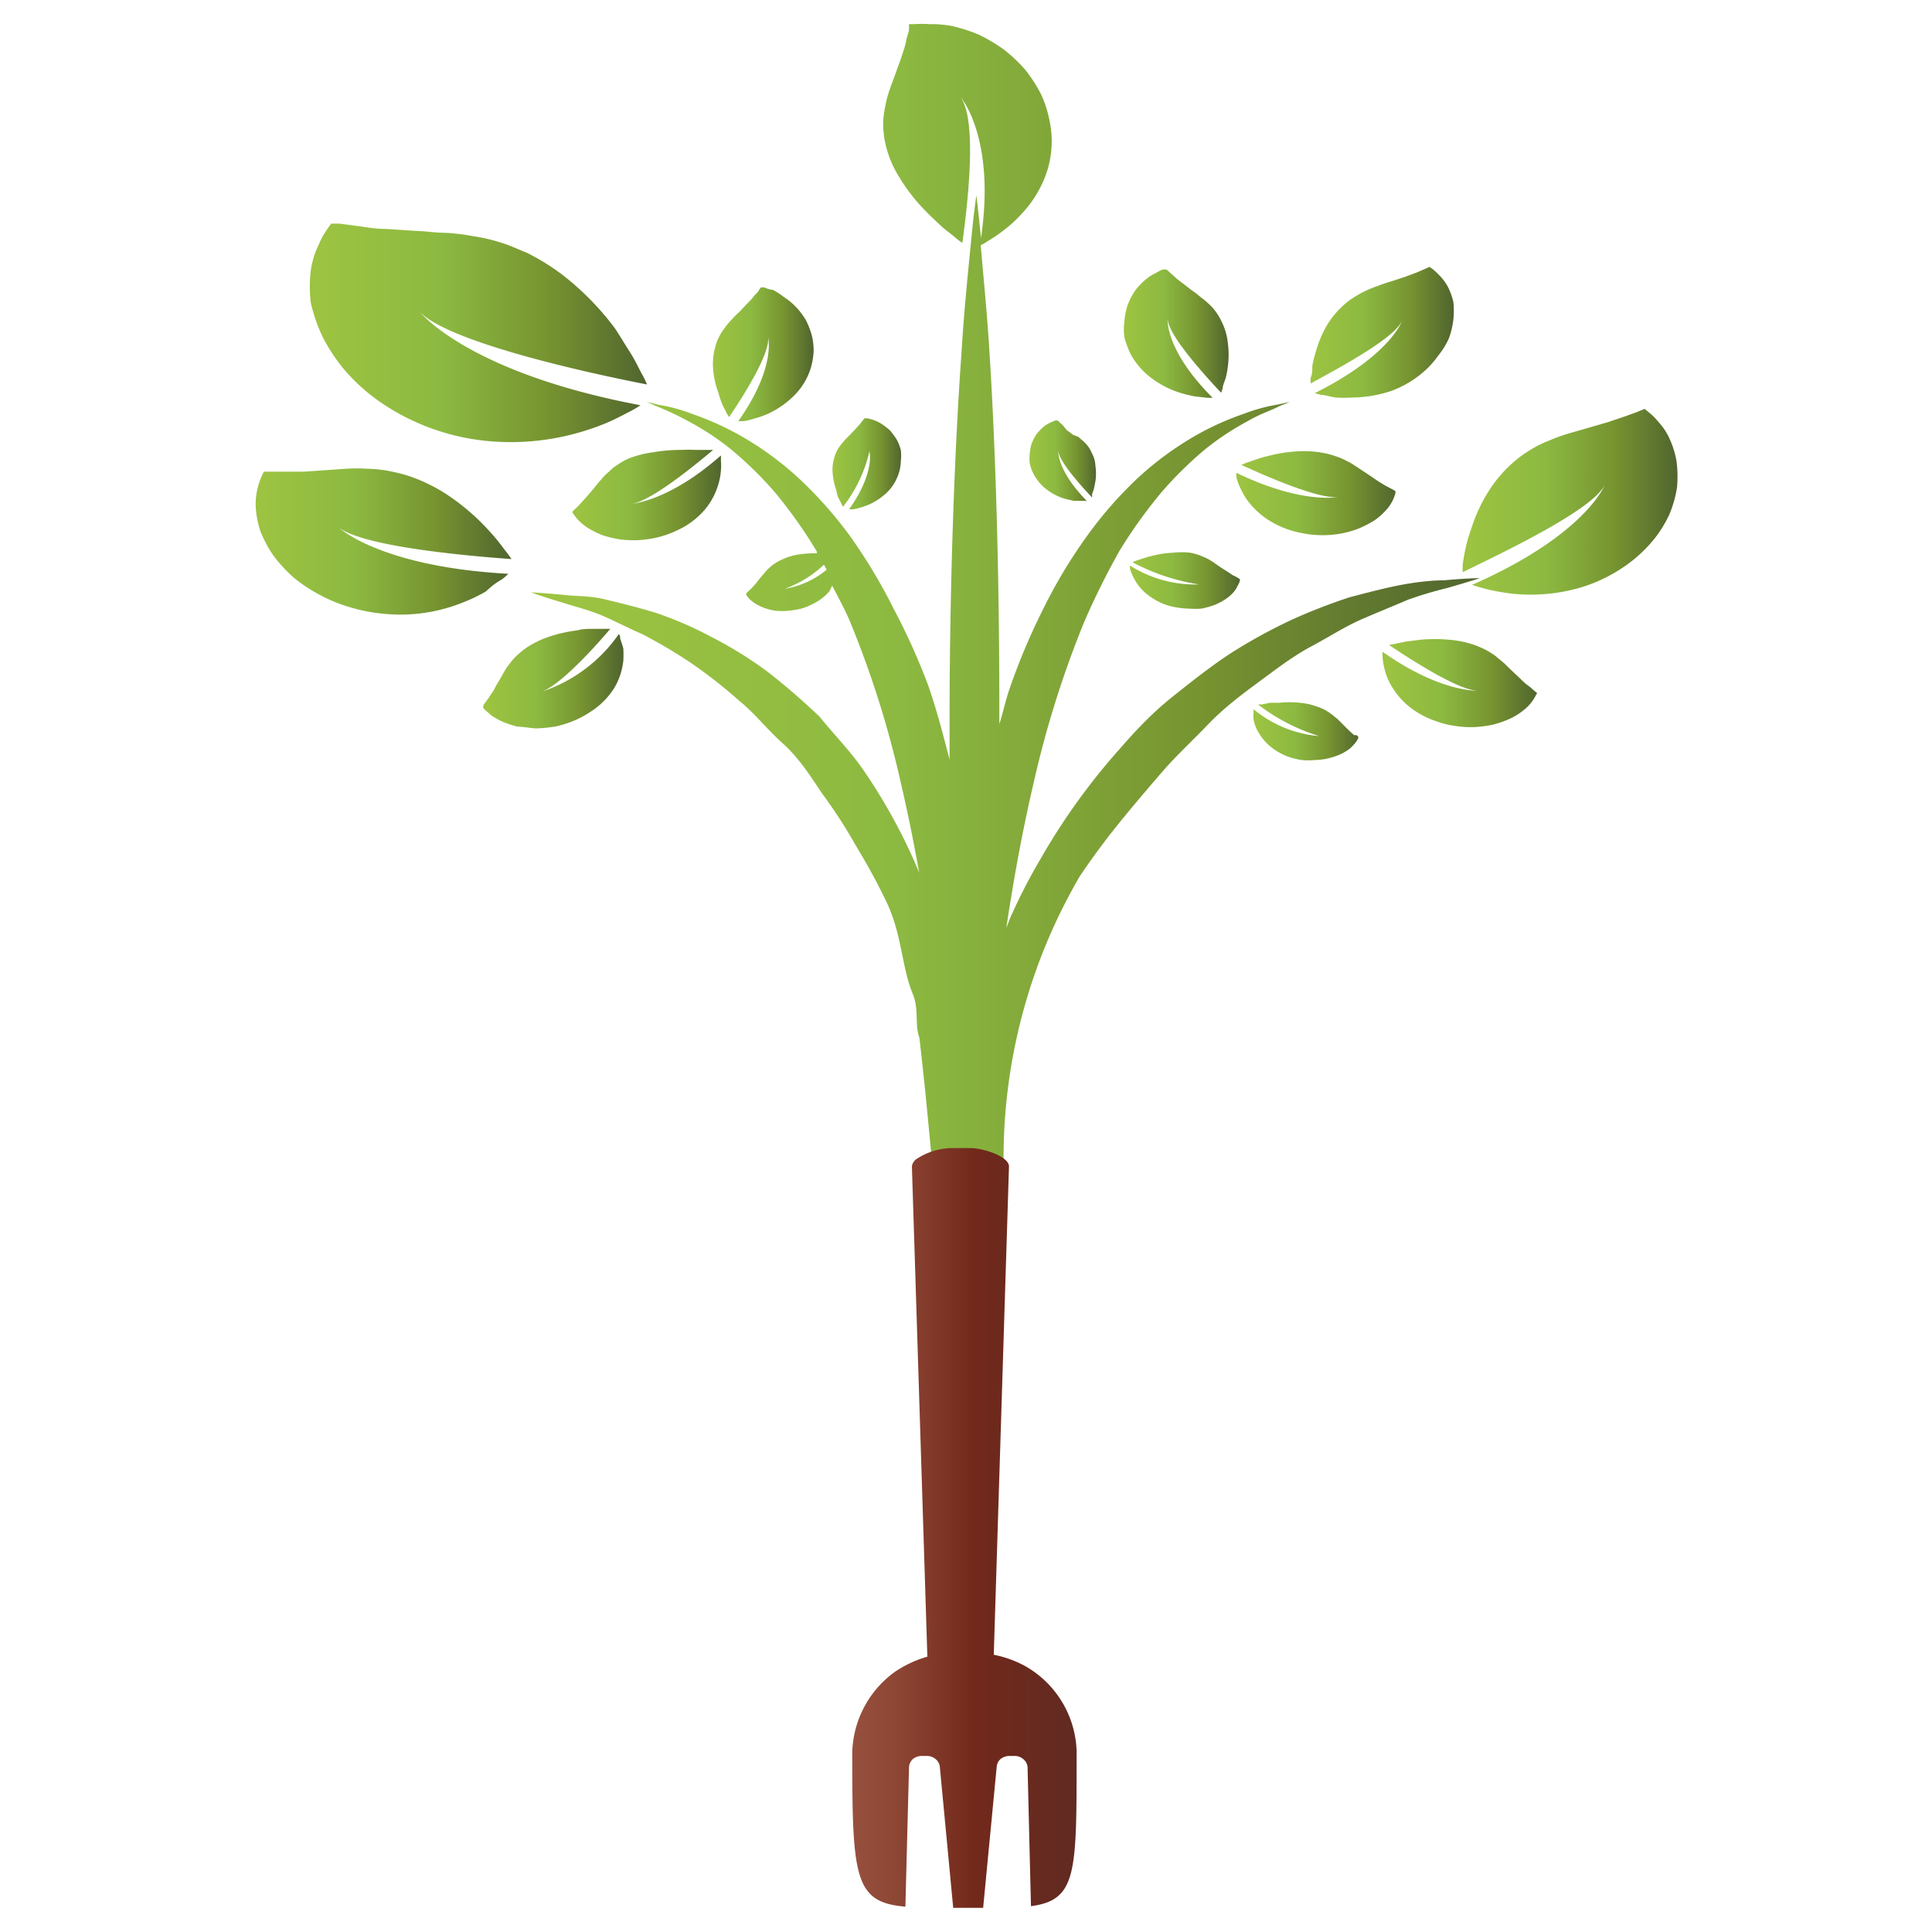 <svg id="圖層_1" data-name="圖層 1" xmlns="http://www.w3.org/2000/svg" xmlns:xlink="http://www.w3.org/1999/xlink" viewBox="0 0 80 80"><defs><style>.cls-1{fill:url(#linear-gradient);}.cls-2{fill:url(#linear-gradient-2);}.cls-3{fill:url(#linear-gradient-3);}.cls-4{fill:url(#linear-gradient-4);}.cls-5{fill:url(#linear-gradient-5);}.cls-6{fill:url(#linear-gradient-6);}.cls-7{fill:url(#linear-gradient-7);}.cls-8{fill:url(#linear-gradient-8);}.cls-9{fill:url(#linear-gradient-9);}.cls-10{fill:url(#linear-gradient-10);}.cls-11{fill:url(#linear-gradient-11);}.cls-12{fill:url(#linear-gradient-12);}.cls-13{fill:url(#linear-gradient-13);}.cls-14{fill:url(#linear-gradient-14);}.cls-15{fill:url(#linear-gradient-15);}.cls-16{fill:url(#linear-gradient-16);}</style><linearGradient id="linear-gradient" x1="22.08" y1="25.48" x2="61.28" y2="25.48" gradientUnits="userSpaceOnUse"><stop offset="0.04" stop-color="#9cc341"/><stop offset="0.39" stop-color="#8cb941"/><stop offset="0.71" stop-color="#769330"/><stop offset="1" stop-color="#51652f"/></linearGradient><linearGradient id="linear-gradient-2" x1="12.84" y1="13.76" x2="26.78" y2="13.76" xlink:href="#linear-gradient"/><linearGradient id="linear-gradient-3" x1="10.54" y1="22.38" x2="21.14" y2="22.38" xlink:href="#linear-gradient"/><linearGradient id="linear-gradient-4" x1="60.52" y1="20.78" x2="69.46" y2="20.78" xlink:href="#linear-gradient"/><linearGradient id="linear-gradient-5" x1="54.16" y1="13.76" x2="60.16" y2="13.76" xlink:href="#linear-gradient"/><linearGradient id="linear-gradient-6" x1="46.52" y1="13.83" x2="50.89" y2="13.83" xlink:href="#linear-gradient"/><linearGradient id="linear-gradient-7" x1="51.2" y1="20.44" x2="57.86" y2="20.44" xlink:href="#linear-gradient"/><linearGradient id="linear-gradient-8" x1="57.25" y1="28.28" x2="63.66" y2="28.28" xlink:href="#linear-gradient"/><linearGradient id="linear-gradient-9" x1="46.79" y1="24" x2="51.38" y2="24" xlink:href="#linear-gradient"/><linearGradient id="linear-gradient-10" x1="29.49" y1="14.67" x2="33.69" y2="14.67" xlink:href="#linear-gradient"/><linearGradient id="linear-gradient-11" x1="34.43" y1="19.19" x2="37.32" y2="19.19" xlink:href="#linear-gradient"/><linearGradient id="linear-gradient-12" x1="51.91" y1="30.36" x2="56.33" y2="30.36" xlink:href="#linear-gradient"/><linearGradient id="linear-gradient-13" x1="42.64" y1="19.1" x2="45.4" y2="19.1" xlink:href="#linear-gradient"/><linearGradient id="linear-gradient-14" x1="23.7" y1="20.44" x2="29.86" y2="20.44" xlink:href="#linear-gradient"/><linearGradient id="linear-gradient-15" x1="19.99" y1="28.1" x2="25.77" y2="28.1" xlink:href="#linear-gradient"/><linearGradient id="linear-gradient-16" x1="35.29" y1="63.27" x2="44.58" y2="63.27" gradientUnits="userSpaceOnUse"><stop offset="0" stop-color="#98503e"/><stop offset="0.19" stop-color="#8e4635"/><stop offset="0.51" stop-color="#752c1d"/><stop offset="0.54" stop-color="#72291b"/><stop offset="1" stop-color="#612a22"/></linearGradient></defs><title>清單圖示01</title><path class="cls-1" d="M41.64,49.94a23.17,23.17,0,0,1,3.08-13.67c.48-.71,1-1.42,1.58-2.14s1.18-1.42,1.79-2.13,1.3-1.34,1.93-2,1.38-1.23,2.1-1.76,1.42-1.07,2.17-1.47,1.41-.83,2.1-1.13,1.34-.56,1.92-.81a16,16,0,0,1,1.57-.47c.88-.25,1.4-.42,1.4-.42s-.53,0-1.49.09c-.47,0-1.07.06-1.72.18s-1.38.31-2.18.52a23.86,23.86,0,0,0-2.44.95,22.54,22.54,0,0,0-2.52,1.39c-.82.54-1.6,1.16-2.39,1.79s-1.49,1.36-2.13,2.1a26.87,26.87,0,0,0-3.32,4.6,23.23,23.23,0,0,0-1.17,2.25c-.11.22-.16.4-.25.61.29-1.94.66-4,1.13-6a42,42,0,0,1,2.1-6.68,31.77,31.77,0,0,1,1.45-2.92,20.3,20.3,0,0,1,1.73-2.42,15.75,15.75,0,0,1,1.85-1.82,11.56,11.56,0,0,1,1.75-1.15c.51-.3,1-.45,1.27-.6l.46-.19-.5.11a7.26,7.26,0,0,0-1.42.39,11.59,11.59,0,0,0-2.06.94,13.3,13.3,0,0,0-2.29,1.69A16.45,16.45,0,0,0,45,22.21a21.08,21.08,0,0,0-1.8,3,26.89,26.89,0,0,0-1.41,3.35c-.16.47-.27,1-.41,1.42v-.82c0-5.25-.15-10.5-.4-14.44-.11-1.87-.28-3.43-.37-4.57a1.64,1.64,0,0,0,.28-.16,5.66,5.66,0,0,0,.69-.47,5.14,5.14,0,0,0,.7-.64,4.69,4.69,0,0,0,1.06-1.74A4.09,4.09,0,0,0,43.46,5a4.78,4.78,0,0,0-.35-1.09,5.93,5.93,0,0,0-.64-1,6.47,6.47,0,0,0-.89-.85,7,7,0,0,0-1.06-.63,6.83,6.83,0,0,0-1.09-.35A4.58,4.58,0,0,0,38.49,1a4.86,4.86,0,0,0-.63,0l-.22,0,0,.21c0,.11-.09.31-.12.49s-.11.41-.19.65-.16.44-.25.7-.18.47-.25.69a4.25,4.25,0,0,0-.18.7,3.42,3.42,0,0,0-.08.7,4.27,4.27,0,0,0,.07.71,4.46,4.46,0,0,0,.58,1.46,7.51,7.51,0,0,0,1.09,1.41c.2.21.43.42.63.61s.44.35.61.5.21.16.3.23c.27-2,.59-5.13-.08-6.05,0,0,1.47,1.68.85,5.85-.11-1.13-.19-1.77-.19-1.77s-.1.65-.21,1.8-.29,2.79-.41,4.76c-.28,3.94-.47,9.18-.49,14.44,0,.79,0,1.58,0,2.36-.26-1-.52-2-.86-3A27,27,0,0,0,37,25.2a22.56,22.56,0,0,0-1.8-3,17,17,0,0,0-2.15-2.42,13.21,13.21,0,0,0-2.3-1.69,11.92,11.92,0,0,0-2.06-.94,7.08,7.08,0,0,0-1.42-.39l-.5-.12.46.2a11.75,11.75,0,0,1,1.27.6,11.3,11.3,0,0,1,1.75,1.15,15.62,15.62,0,0,1,1.85,1.81,20.09,20.09,0,0,1,1.72,2.43.2.2,0,0,1,0,.08h-.06a4.47,4.47,0,0,0-.75.06,2.48,2.48,0,0,0-.65.21,1.73,1.73,0,0,0-.27.15,1.3,1.3,0,0,0-.23.18,1.34,1.34,0,0,0-.2.21l-.19.22-.18.23-.18.2-.15.14-.06.06,0,.06a1.29,1.29,0,0,0,.13.17,1.47,1.47,0,0,0,.26.2,1.93,1.93,0,0,0,.38.18,2,2,0,0,0,.47.11,2.83,2.83,0,0,0,.51,0,4.33,4.33,0,0,0,.5-.08,2.32,2.32,0,0,0,.46-.18,2.11,2.11,0,0,0,.72-.53c.06-.08.08-.17.13-.25.25.49.51.95.73,1.47a41.13,41.13,0,0,1,2.11,6.69c.29,1.24.54,2.49.76,3.72a23.17,23.17,0,0,0-2.32-4.26c-.53-.77-1.22-1.47-1.8-2.19a28.3,28.3,0,0,0-2.15-1.86,16.66,16.66,0,0,0-2.34-1.45,15.24,15.24,0,0,0-2.31-1c-.76-.23-1.46-.4-2.08-.55s-1.2-.13-1.65-.18c-.91-.09-1.42-.11-1.42-.11s.49.18,1.33.43c.42.14.94.26,1.49.48s1.14.54,1.79.82a21.48,21.48,0,0,1,1.95,1.15A20,20,0,0,1,30.59,29c.66.53,1.18,1.21,1.83,1.79s1.13,1.33,1.61,2.05A20.92,20.92,0,0,1,35.43,35c.44.73.85,1.46,1.2,2.19.74,1.44.68,2.83,1.18,4,.25.66.06,1.25.26,1.78.1.87.19,1.71.27,2.49.17,1.78.34,3.46.4,4.51M32.5,24.38a4.73,4.73,0,0,0,1.62-1l.11.21A3.63,3.63,0,0,1,32.5,24.38Z"/><path class="cls-2" d="M13.35,13.93a7.33,7.33,0,0,0,.9,1.37,7.89,7.89,0,0,0,1.26,1.18,9.26,9.26,0,0,0,1.52.91,9.42,9.42,0,0,0,3.38.89A10.26,10.26,0,0,0,23.64,18,10.7,10.7,0,0,0,25,17.56c.4-.16.77-.36,1.06-.51a3.74,3.74,0,0,0,.46-.27c-7.16-1.35-9.13-3.86-9.13-3.86,1.12,1.17,6.22,2.38,9.4,3a2.81,2.81,0,0,0-.21-.43c-.14-.26-.29-.59-.49-.9s-.4-.65-.63-1A11.61,11.61,0,0,0,23.8,11.8a9.09,9.09,0,0,0-2-1.34c-.38-.15-.7-.31-1.08-.42a6.89,6.89,0,0,0-1.13-.26,8.3,8.3,0,0,0-1.18-.14c-.37,0-.78-.07-1.21-.08L16,9.48c-.42,0-.78-.06-1.11-.11l-.83-.11-.34,0a2.43,2.43,0,0,0-.17.23,3.19,3.19,0,0,0-.36.66,3.5,3.5,0,0,0-.32,1.05,5.52,5.52,0,0,0,0,1.34A7,7,0,0,0,13.35,13.93Z"/><path class="cls-3" d="M20.77,24a2.32,2.32,0,0,0,.28-.24c-5.29-.29-7-1.9-7-1.9,1,.73,4.76,1.12,7.13,1.29-.06-.09-.13-.19-.21-.29s-.29-.39-.47-.6-.38-.43-.59-.64a9.42,9.42,0,0,0-1.43-1.16,7,7,0,0,0-1.61-.77,8.34,8.34,0,0,0-.83-.2,5.7,5.7,0,0,0-.84-.08,6.24,6.24,0,0,0-.86,0l-.88.06-.87.06c-.3,0-.56,0-.8,0s-.47,0-.61,0h-.25a1.16,1.16,0,0,0-.09.18,2.84,2.84,0,0,0-.17.5,2.71,2.71,0,0,0-.08.78,3.9,3.9,0,0,0,.19,1,5,5,0,0,0,.53,1,6.19,6.19,0,0,0,.82.9,6.25,6.25,0,0,0,1.07.72,6.46,6.46,0,0,0,1.21.51,7.34,7.34,0,0,0,2.53.32,6.94,6.94,0,0,0,2.27-.51,6.41,6.41,0,0,0,.91-.44C20.34,24.28,20.58,24.1,20.77,24Z"/><path class="cls-4" d="M69.42,19.09a3.77,3.77,0,0,0-.29-.93,2.52,2.52,0,0,0-.46-.69,2.48,2.48,0,0,0-.4-.4l-.17-.14-.22.09c-.13.06-.35.13-.56.21l-.74.25-.83.24-.83.24a7.25,7.25,0,0,0-.79.29,4.5,4.5,0,0,0-.73.36,4.79,4.79,0,0,0-.65.46,5.42,5.42,0,0,0-1.09,1.24,6.52,6.52,0,0,0-.73,1.56,6.21,6.21,0,0,0-.23.78c-.06.25-.1.5-.13.7a2.33,2.33,0,0,0,0,.34c2.07-1,5.35-2.6,5.87-3.59,0,0-.8,2.06-5.49,4.12l.37.11a7,7,0,0,0,.86.19,6.79,6.79,0,0,0,1,.1,7.34,7.34,0,0,0,2.33-.31,6.49,6.49,0,0,0,2.15-1.15,5.89,5.89,0,0,0,.86-.87,5.1,5.1,0,0,0,.61-1,4.81,4.81,0,0,0,.31-1.1A4.83,4.83,0,0,0,69.42,19.09Z"/><path class="cls-5" d="M58.06,13.28s-.48,1.43-3.62,3l.26.07c.17,0,.38.08.6.11a5.39,5.39,0,0,0,.72,0,5.19,5.19,0,0,0,1.58-.27A4.26,4.26,0,0,0,59,15.35a3.59,3.59,0,0,0,.55-.62A3.16,3.16,0,0,0,60,14a3.49,3.49,0,0,0,.18-.76,3.54,3.54,0,0,0,0-.74,2.75,2.75,0,0,0-.23-.63,2.11,2.11,0,0,0-.34-.46,3.09,3.09,0,0,0-.29-.27l-.13-.09-.15.07-.37.16-.51.19-.55.18c-.2.06-.39.12-.56.19a4.47,4.47,0,0,0-1,.48,2.73,2.73,0,0,0-.43.33,3.61,3.61,0,0,0-.71.88,4.7,4.7,0,0,0-.44,1.09,3.84,3.84,0,0,0-.13.54c0,.17,0,.35-.07.48a2.32,2.32,0,0,0,0,.24C55.55,15.18,57.74,14,58.06,13.28Z"/><path class="cls-6" d="M46.81,14.65a3.06,3.06,0,0,0,.86,1,3.91,3.91,0,0,0,1.18.61,5.26,5.26,0,0,0,.6.15l.52.06a1.91,1.91,0,0,0,.24,0c-2-2-1.86-3.28-1.86-3.28,0,.63,1.35,2.15,2.21,3.07a1.07,1.07,0,0,0,.07-.19c0-.12.08-.27.12-.41s.07-.31.09-.47a3.66,3.66,0,0,0,0-1,2.51,2.51,0,0,0-.26-.88,2.26,2.26,0,0,0-.52-.72,3.81,3.81,0,0,0-.36-.3,4.18,4.18,0,0,0-.38-.29L49,11.75a4,4,0,0,1-.34-.27c-.09-.09-.2-.17-.25-.23a.49.49,0,0,1-.1-.09l-.13,0c-.07,0-.21.08-.33.15a1.85,1.85,0,0,0-.44.29,2.62,2.62,0,0,0-.42.45,3,3,0,0,0-.3.59,2.76,2.76,0,0,0-.13.66,2.53,2.53,0,0,0,0,.67A3.77,3.77,0,0,0,46.81,14.65Z"/><path class="cls-7" d="M52.09,19l-.47.16-.22.09c1.22.56,3.24,1.42,4,1.33,0,0-1.49.31-4.2-1a.67.67,0,0,0,0,.19,2.4,2.4,0,0,0,.15.42,3.79,3.79,0,0,0,.26.47,3.31,3.31,0,0,0,.91.87,3.82,3.82,0,0,0,1.37.54,4.16,4.16,0,0,0,.79.09,4.36,4.36,0,0,0,.81-.06,4.22,4.22,0,0,0,.76-.21,5,5,0,0,0,.66-.34,2.82,2.82,0,0,0,.47-.41,1.83,1.83,0,0,0,.28-.4c.06-.12.09-.23.12-.3l0-.11-.13-.07-.3-.16c-.11-.07-.24-.14-.38-.24l-.4-.27-.41-.27a2.91,2.91,0,0,0-.41-.24,2.53,2.53,0,0,0-.45-.19,3.36,3.36,0,0,0-.48-.13,4.37,4.37,0,0,0-1.1-.07,5.82,5.82,0,0,0-1.16.18A4,4,0,0,0,52.09,19Z"/><path class="cls-8" d="M63.29,28.4a2.74,2.74,0,0,1-.33-.29l-.34-.32-.34-.33-.36-.3a3.34,3.34,0,0,0-.4-.25,4,4,0,0,0-.46-.2A4.14,4.14,0,0,0,60,26.49a6.64,6.64,0,0,0-1.18,0l-.57.07-.49.1-.24.05c1.09.73,2.9,1.87,3.66,1.89,0,0-1.53.08-3.93-1.61a1.41,1.41,0,0,0,0,.2,2.45,2.45,0,0,0,.06.43,3.6,3.6,0,0,0,.16.5,3.13,3.13,0,0,0,.72,1,3.51,3.51,0,0,0,1.24.73,3.69,3.69,0,0,0,.76.2,4.42,4.42,0,0,0,.81.06,5.14,5.14,0,0,0,.8-.1,4.1,4.1,0,0,0,.7-.24,2.68,2.68,0,0,0,.56-.34,1.75,1.75,0,0,0,.36-.36,1.59,1.59,0,0,0,.17-.27l.06-.1-.11-.09C63.48,28.56,63.39,28.47,63.29,28.4Z"/><path class="cls-9" d="M46.79,23.42l0,.13a2.75,2.75,0,0,0,.11.29,3.58,3.58,0,0,0,.18.32,2.14,2.14,0,0,0,.63.6,2.48,2.48,0,0,0,.94.38,3.31,3.31,0,0,0,.55.06,3.43,3.43,0,0,0,.56,0,4.1,4.1,0,0,0,.53-.15,2.56,2.56,0,0,0,.44-.23,1.66,1.66,0,0,0,.34-.29,1.1,1.1,0,0,0,.18-.28.83.83,0,0,0,.09-.2.32.32,0,0,0,0-.07l-.08-.05s-.13-.08-.21-.11l-.26-.17-.28-.18-.27-.19a3.09,3.09,0,0,0-.29-.17l-.31-.13a3.37,3.37,0,0,0-.34-.09,3,3,0,0,0-.75,0,3.78,3.78,0,0,0-.81.12,3.29,3.29,0,0,0-.37.1l-.33.11-.15.06a8.69,8.69,0,0,0,2.76.92A5.06,5.06,0,0,1,46.79,23.42Z"/><path class="cls-10" d="M29.89,16.7c.06.14.14.28.19.39a1.42,1.42,0,0,0,.11.18c.68-1,1.72-2.69,1.61-3.32,0,0,.36,1.24-1.23,3.49l.23,0a3.83,3.83,0,0,0,.51-.13,3.52,3.52,0,0,0,.56-.21,3.71,3.71,0,0,0,1.05-.76,2.7,2.7,0,0,0,.66-1.13,2.94,2.94,0,0,0,.11-.66,2.58,2.58,0,0,0-.08-.68,3.18,3.18,0,0,0-.25-.63,3.2,3.2,0,0,0-.41-.54,2.87,2.87,0,0,0-.49-.4A3.06,3.06,0,0,0,32,12c-.13,0-.28-.07-.36-.1l-.13,0-.08.1c0,.06-.13.16-.2.25a2.71,2.71,0,0,1-.29.32l-.32.34q-.18.16-.33.33a3,3,0,0,0-.29.35,2.06,2.06,0,0,0-.23.37,1.74,1.74,0,0,0-.15.4,2.46,2.46,0,0,0-.09.91,3.48,3.48,0,0,0,.22,1A3.47,3.47,0,0,0,29.89,16.7Z"/><path class="cls-11" d="M34.7,20.58l.14.27a.54.54,0,0,0,.07.13A5.82,5.82,0,0,0,36,18.69s.25.85-.84,2.4l.16,0a3.21,3.21,0,0,0,.34-.08,3.12,3.12,0,0,0,.39-.15,2.64,2.64,0,0,0,.73-.52,1.94,1.94,0,0,0,.45-.79,1.69,1.69,0,0,0,.07-.45,1.83,1.83,0,0,0,0-.47,2,2,0,0,0-.17-.43,3.13,3.13,0,0,0-.28-.38,3.69,3.69,0,0,0-.35-.27,2,2,0,0,0-.33-.16l-.25-.07H35.8l-.06.07s-.09.11-.13.17l-.2.22-.22.23L35,18.2l-.2.24a1.83,1.83,0,0,0-.16.26,1.33,1.33,0,0,0-.1.28,1.58,1.58,0,0,0-.06.62,2.67,2.67,0,0,0,.14.67A2.23,2.23,0,0,0,34.7,20.58Z"/><path class="cls-12" d="M56.07,30.44l-.22-.2L55.61,30l-.23-.23-.25-.2a2.68,2.68,0,0,0-.28-.18,2.22,2.22,0,0,0-.31-.13,2.78,2.78,0,0,0-.73-.16,3.85,3.85,0,0,0-.83,0l-.38,0-.35.07-.16,0a8.07,8.07,0,0,0,2.53,1.31,4.9,4.9,0,0,1-2.71-1.11.71.71,0,0,0,0,.14,1.06,1.06,0,0,0,0,.29,1.75,1.75,0,0,0,.11.35,2.16,2.16,0,0,0,.49.68,2.57,2.57,0,0,0,.85.51,3.16,3.16,0,0,0,.53.13,2.64,2.64,0,0,0,.56,0,2.43,2.43,0,0,0,.55-.07,2.82,2.82,0,0,0,.49-.16,2.36,2.36,0,0,0,.39-.23,1.82,1.82,0,0,0,.24-.25.93.93,0,0,0,.12-.19.28.28,0,0,0,0-.07l-.07-.06Z"/><path class="cls-13" d="M43.18,17.7a2.56,2.56,0,0,0-.27.29,2.55,2.55,0,0,0-.19.37,1.84,1.84,0,0,0-.08.42,2,2,0,0,0,0,.42,2,2,0,0,0,.15.41,1.88,1.88,0,0,0,.54.65,2.34,2.34,0,0,0,.75.39l.38.09.33,0H45c-1.26-1.28-1.18-2.09-1.18-2.09,0,.4.85,1.37,1.4,1.95,0,0,0-.08,0-.12s.06-.17.08-.26l.06-.3a2.15,2.15,0,0,0,0-.62,1.26,1.26,0,0,0-.16-.56,1.23,1.23,0,0,0-.14-.25,1.8,1.8,0,0,0-.19-.21l-.22-.19L44.42,18a3,3,0,0,0-.24-.18L44,17.6c-.05-.05-.12-.1-.15-.14a.21.21,0,0,0-.07-.05l-.08,0-.21.09A1.26,1.26,0,0,0,43.18,17.7Z"/><path class="cls-14" d="M29.53,18.63l-.24,0-.5,0a5.33,5.33,0,0,0-.57,0,6.67,6.67,0,0,0-1.19.1A4.21,4.21,0,0,0,26,19a2.86,2.86,0,0,0-.42.24,1.7,1.7,0,0,0-.36.29,1.94,1.94,0,0,0-.32.32q-.15.16-.3.36l-.3.35-.28.31a2.45,2.45,0,0,1-.23.23l-.1.1.07.1a1.69,1.69,0,0,0,.21.26,2.33,2.33,0,0,0,.4.32,4.21,4.21,0,0,0,.6.29,4.75,4.75,0,0,0,.74.17,4.3,4.3,0,0,0,1.6-.11,4.22,4.22,0,0,0,.73-.27,3.31,3.31,0,0,0,1.13-.84A2.89,2.89,0,0,0,29.76,20a2.38,2.38,0,0,0,.09-.51,2.05,2.05,0,0,0,0-.43,1.27,1.27,0,0,0,0-.2c-2.15,1.9-3.69,2-3.69,2C26.91,20.76,28.54,19.46,29.53,18.63Z"/><path class="cls-15" d="M25.68,26.45c0-.07,0-.14-.06-.19a6.28,6.28,0,0,1-3.28,2.41c.74-.19,2.12-1.68,2.93-2.63H25l-.51,0c-.17,0-.38,0-.57.06a5.91,5.91,0,0,0-1.14.25,4,4,0,0,0-.95.45,3,3,0,0,0-.38.3,2.27,2.27,0,0,0-.3.32,3.47,3.47,0,0,0-.26.37l-.22.39a4.09,4.09,0,0,0-.22.39l-.23.35c-.07.09-.14.2-.19.25L20,29.3l.08.09.26.23a3.14,3.14,0,0,0,.46.26,4,4,0,0,0,.64.21c.23,0,.49.06.77.07a5.7,5.7,0,0,0,.8-.08,4.19,4.19,0,0,0,.76-.24,3.91,3.91,0,0,0,.67-.36,3.16,3.16,0,0,0,1-1,2.79,2.79,0,0,0,.37-1.12,4.34,4.34,0,0,0,0-.51A3.71,3.71,0,0,0,25.68,26.45Z"/><path class="cls-16" d="M41.15,68.52l.63-20.22c0-.42-1.08-.76-1.59-.76h-.84a2.74,2.74,0,0,0-1.41.46.44.44,0,0,0-.18.3l.64,20.3a4.7,4.7,0,0,0-1.32.61,4.25,4.25,0,0,0-1.79,3.57c0,5,.12,6,2.2,6.17l.15-5.76a.49.49,0,0,1,.17-.36.59.59,0,0,1,.37-.12h.19a.54.54,0,0,1,.37.13.47.47,0,0,1,.18.36l.55,5.8h1.24l.56-5.83a.48.48,0,0,1,.17-.34.59.59,0,0,1,.37-.12H42a.54.54,0,0,1,.37.13.47.47,0,0,1,.18.36l.14,5.73c1.89-.25,1.89-1.35,1.89-6.15A4.2,4.2,0,0,0,42.47,69,4.52,4.52,0,0,0,41.15,68.52Z"/></svg>